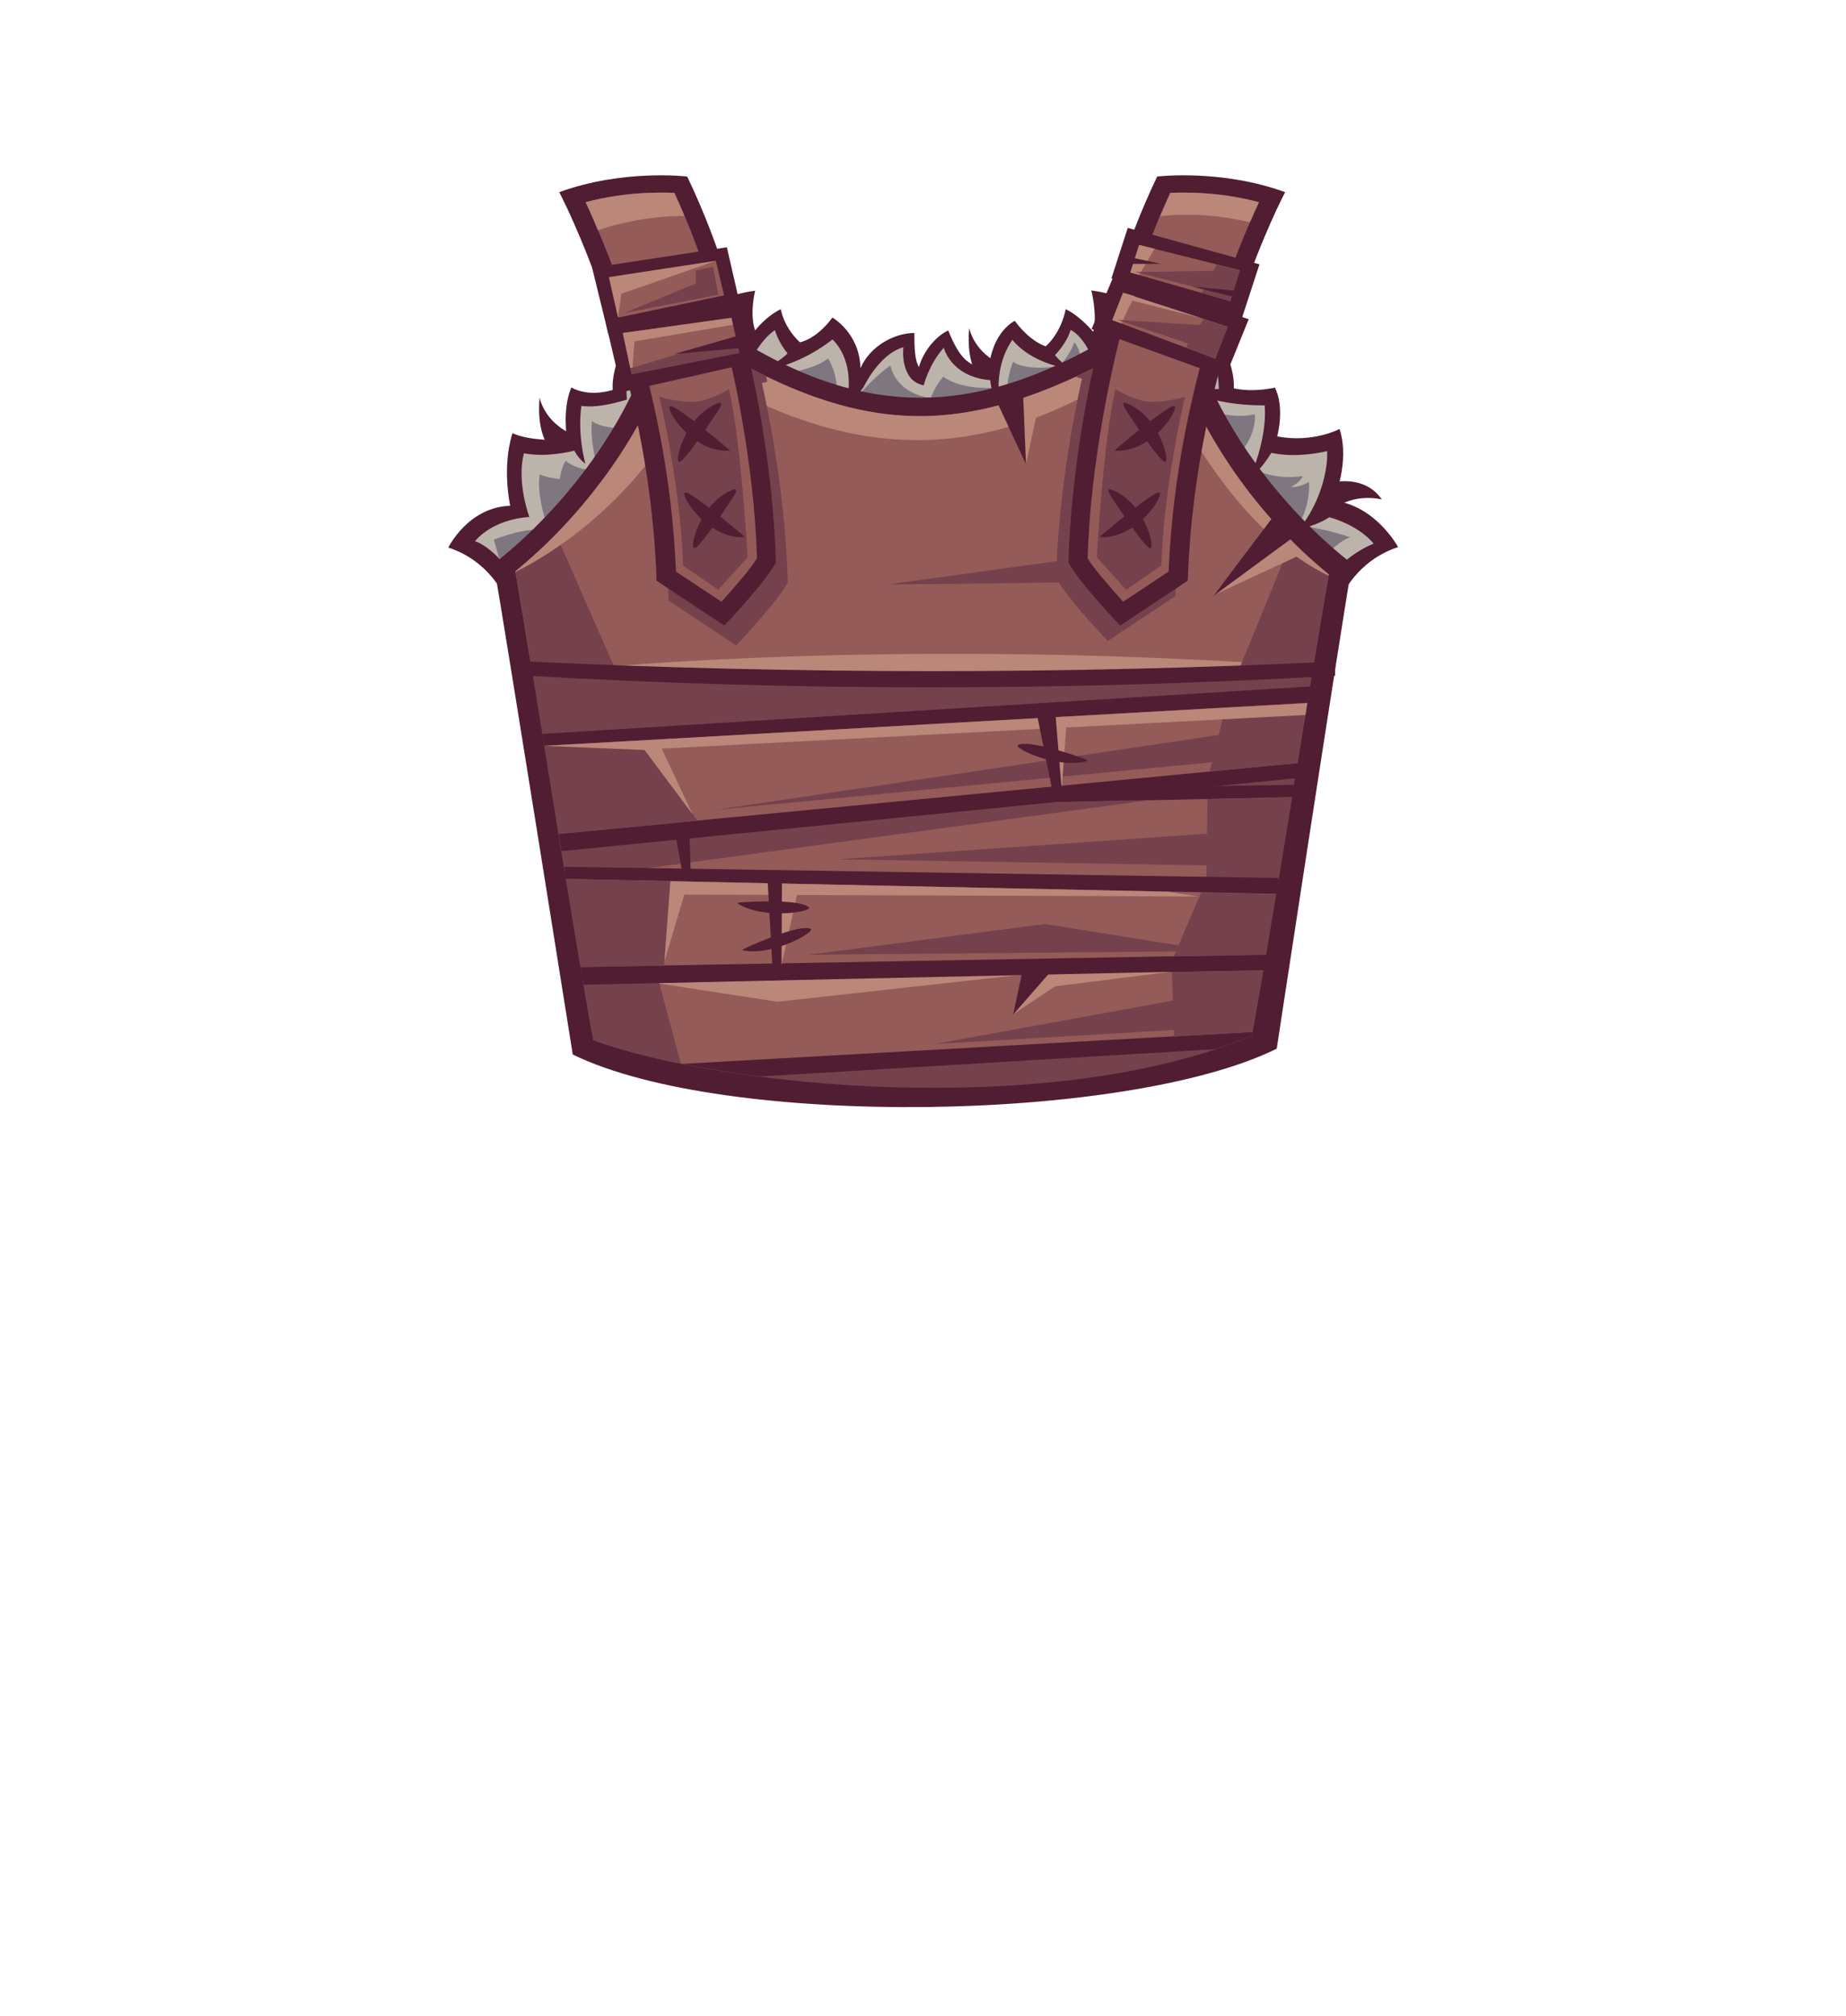<?xml version="1.0" encoding="UTF-8"?>
<!DOCTYPE svg PUBLIC "-//W3C//DTD SVG 1.1//EN" "http://www.w3.org/Graphics/SVG/1.1/DTD/svg11.dtd">
<!-- Creator: CorelDRAW -->
<svg xmlns="http://www.w3.org/2000/svg" xml:space="preserve" width="161.908mm" height="176.792mm" style="shape-rendering:geometricPrecision; text-rendering:geometricPrecision; image-rendering:optimizeQuality; fill-rule:evenodd; clip-rule:evenodd"
viewBox="0 0 7.906 8.633"
 xmlns:xlink="http://www.w3.org/1999/xlink">
 <defs>
  <style type="text/css">
   <![CDATA[
    .fil0 {fill:none}
    .fil1 {fill:#501D33}
    .fil4 {fill:#75414C}
    .fil3 {fill:#7F777F}
    .fil5 {fill:#955B58}
    .fil6 {fill:#BB8778}
    .fil2 {fill:#BCB4AB}
   ]]>
  </style>
 </defs>
 <g id="Layer_x0020_1">
  <rect class="fil0" width="7.906" height="8.633"/>
  <g id="_111644040">
   <path id="_111830176" class="fil1" d="M4.205 1.633c0,0 -0.07,-0.056 -0.054,-0.229 0,0 0.018,0.108 0.147,0.161l-0.011 0.052 -0.082 0.016z"/>
   <path id="_111830104" class="fil1" d="M2.365 1.931c0,0 -0.07,-0.056 -0.054,-0.229 0,0 0.018,0.108 0.147,0.161l-0.011 0.052 -0.082 0.016z"/>
   <path id="_111830032" class="fil1" d="M5.693 2.069c0,0 0.147,-0.044 0.225,0.07 0,0 -0.118,-0.032 -0.213,0.046l-0.039 -0.036 0.027 -0.079z"/>
   <path id="_111829960" class="fil1" d="M2.162 2.557c0,0 -0.063,-0.154 -0.242,-0.212 0,0 0.084,-0.173 0.265,-0.179 0,0 -0.037,-0.165 0.01,-0.311 0,0 0.067,0.037 0.234,0.028 0,0 -0.023,-0.128 0.018,-0.224 0,0 0.065,0.044 0.177,0.011 0,0 -0.014,-0.122 0.102,-0.274l0.203 -0.005c0,0 0.096,-0.118 0.305,-0.146 0,0 -0.025,0.099 4.8831e-006,0.17 0,0 0.047,-0.061 0.11,-0.091 0,0 0.011,0.076 0.082,0.142 0,0 0.07,-0.012 0.139,-0.106 0,0 0.117,0.066 0.12,0.217 0.042,-0.097 0.148,-0.151 0.231,-0.151 0,0.058 0.001,0.117 0.02,0.146 0.006,-0.031 0.047,-0.119 0.125,-0.157 0.05,0.124 0.089,0.155 0.174,0.165 0.014,-0.161 0.111,-0.206 0.111,-0.206 0.069,0.093 0.133,0.109 0.133,0.109 0.071,-0.066 0.085,-0.159 0.085,-0.159 0.063,0.03 0.118,0.097 0.118,0.097 0.019,-0.07 -0.008,-0.177 -0.008,-0.177 0.209,0.027 0.305,0.146 0.305,0.146l0.203 0.005c0.115,0.151 0.102,0.268 0.102,0.268 0.085,0.019 0.176,-0.003 0.176,-0.003 0.044,0.086 0.01,0.209 0.01,0.209 0.154,0.029 0.267,-0.032 0.267,-0.032 0.047,0.146 -0.027,0.307 -0.027,0.307 0.181,0.019 0.278,0.199 0.278,0.199 -0.179,0.058 -0.242,0.212 -0.242,0.212 0,0 -0.778,0.178 -0.888,0.178 -0.099,0 -0.773,-0.063 -0.903,-0.075 -0.13,0.012 -0.804,0.075 -0.903,0.075 -0.11,0 -0.888,-0.178 -0.888,-0.178z"/>
   <path id="_111829888" class="fil2" d="M2.186 2.446c0,0 -0.084,-0.108 -0.152,-0.128 0,0 0.069,-0.093 0.233,-0.104 0,0 -0.056,-0.15 -0.023,-0.273 0,0 0.082,0.021 0.216,-0.011 0,0 0.016,0.034 0.047,0.056 0,0 -0.035,-0.124 -0.017,-0.248 0,0 0.062,0.015 0.195,-0.027 0,0 -0.019,-0.126 0.069,-0.251 0,0 0.136,-0.015 0.255,0.012 0,0 -0.015,-0.036 -0.043,-0.048 0,0 0.058,-0.089 0.2,-0.102 0,0 -0.019,0.119 0.054,0.211 0,0 0.045,-0.085 0.099,-0.119 0,0 0.015,0.054 0.054,0.099 0,0 -0.036,0.043 -0.132,0.077 0,0 0.159,-0.007 0.324,-0.136 0,0 0.104,0.084 0.059,0.283 0,0 0.043,-0.034 0.075,-0.08 0,0 0.066,-0.141 0.17,-0.17 0,0 -0.011,0.081 0.033,0.134 0,0 0.023,0.025 0.054,0.029 0,0 0.022,-0.089 0.086,-0.161 0,0 0.03,0.125 0.199,0.139 0,0 0.005,0.074 0.048,0.136 0,0 -0.049,-0.17 0.047,-0.309 0,0 0.069,0.099 0.252,0.126 0,0 -0.038,-0.022 -0.07,-0.06 0,0 0.051,-0.051 0.067,-0.108 0,0 0.052,0.019 0.097,0.128 0,0 0.067,-0.125 0.04,-0.228 0,0 0.174,0.007 0.269,0.213 0,0 0.011,-0.026 0.01,-0.086l0.161 0.004c0,0 0.054,0.07 0.058,0.222 0,0 -0.082,0.001 -0.165,-0.014 0,0 0.108,0.085 0.361,0.084 0,0 0.018,0.122 -0.064,0.313 0,0 0.044,-0.03 0.093,-0.11 0,0 0.091,0.026 0.239,-0.007 0,0 0.012,0.164 -0.12,0.335 0,0 0.082,-0.019 0.129,-0.052 0,0 0.121,0.03 0.19,0.113 0,0 -0.151,0.058 -0.209,0.187 -0.058,0.129 -0.088,0.17 -0.088,0.17l-2.428 0.187 -0.969 -0.209 -0.001 -0.215z"/>
   <path id="_111829816" class="fil3" d="M4.246 1.661c0.006,0.027 0.018,0.067 0.043,0.103 0,0 -0.011,-0.037 -0.012,-0.091l0.033 0.016c0,0 0.003,-0.077 0.029,-0.14 0,0 0.041,0.04 0.191,0.02 0.018,0.005 0.038,0.009 0.059,0.012 0,0 -0.018,-0.01 -0.039,-0.028 0.015,-0.018 0.039,-0.051 0.051,-0.087 0,0 0.033,0.031 0.027,0.103 -0.005,0.072 0.509,0.176 0.509,0.176 0,0 0.128,0.055 0.237,0.029 0,0 0.011,0.077 -0.059,0.161l0.053 0.068 0.001 0.001c-0.005,0.014 -0.011,0.029 -0.018,0.045 0,0 0.015,-0.01 0.036,-0.034 0.029,0.015 0.093,0.037 0.192,0.024 0,0 -0.007,0.025 -0.05,0.046 0,0 0.036,0.005 0.077,-0.022 0,0 0.011,0.099 -0.049,0.19 0,0 0.005,0 0.015,0.001 -0.003,0.004 -0.006,0.008 -0.009,0.012 0,0 0.014,-0.003 0.034,-0.01 0.04,0.005 0.106,0.018 0.186,0.045 0,0 -0.043,0.007 -0.118,0.093 -0.075,0.086 -2.168,0.074 -2.217,0.074 -0.05,0 -1.035,0.044 -1.311,-0.079l-0.022 -0.078c0,0 0.15,-0.062 0.235,-0.037 0,0 -0.056,-0.152 -0.038,-0.244 0,0 0.004,0.011 0.085,0.022 0,0 0.007,-0.052 0.026,-0.079 0,0 0.037,0.037 0.113,0.04l0.02 -0.018c0,0 -0.03,-0.11 -0.021,-0.192 0,0 0.033,0.033 0.161,0.033 0.128,0 0.423,-0.211 0.423,-0.211l0.196 -0.019c0,0 0.163,-0.015 0.231,-0.071 0,0 0.055,0.075 0.033,0.198l0.059 0.005c0,0 0.097,-0.121 0.176,-0.173 0,0 0.014,0.115 0.172,0.14 0,0 0.018,-0.052 0.054,-0.092 0,0 0.06,0.053 0.208,0.048z"/>
   <path id="_111829744" class="fil1" d="M2.453 4.516c0,0 -0.282,-1.772 -0.339,-2.102 0,0 0.511,-0.369 0.695,-0.991 0.082,-0.013 0.165,-0.026 0.247,-0.039 0.62,0.42 1.127,0.431 1.793,0 0.082,0.013 0.165,0.026 0.247,0.039 0.184,0.622 0.695,0.991 0.695,0.991 -0.057,0.33 -0.323,2.077 -0.323,2.077 -0.637,0.315 -2.364,0.343 -3.015,0.025z"/>
   <path id="_111829672" class="fil4" d="M2.541 4.455c0.544,0.2 1.957,0.343 2.82,-0.019 0.062,-0.339 0.177,-1.055 0.262,-1.571 -0.968,0.096 -3.078,0.004 -3.347,-0.009 0.086,0.525 0.202,1.259 0.265,1.599z"/>
   <path id="_111829600" class="fil5" d="M5.623 2.864c0.026,-0.159 0.05,-0.299 0.068,-0.404 -0.305,-0.248 -0.55,-0.599 -0.67,-0.964l-0.142 -0.023c-0.713,0.404 -1.153,0.42 -1.853,0l-0.15 0.023c-0.086,0.261 -0.234,0.501 -0.418,0.709 -0.063,0.071 -0.131,0.139 -0.204,0.202 -0.015,0.013 -0.031,0.027 -0.047,0.04 0.018,0.105 0.042,0.246 0.068,0.408 0.269,0.012 2.378,0.104 3.347,0.009z"/>
   <path id="_111829528" class="fil6" d="M5.623 2.864l0.001 -0.006c-0.052,-0.006 -0.108,-0.011 -0.168,-0.014 -1.621,-0.105 -2.845,0.011 -2.845,0.011 -0.012,0.004 -0.02,0.009 -0.025,0.014 0.686,0.027 2.244,0.074 3.037,-0.004z"/>
   <path id="_111829456" class="fil4" d="M5.623 2.864c0.026,-0.159 0.05,-0.299 0.068,-0.404 -0.055,-0.045 -0.108,-0.093 -0.159,-0.144l-0.234 0.572c0.118,-0.006 0.227,-0.014 0.325,-0.024zm-3.242 -0.576c-0.04,0.041 -0.082,0.081 -0.126,0.119 -0.015,0.013 -0.031,0.027 -0.047,0.04 0.018,0.105 0.042,0.246 0.068,0.408 0.054,0.002 0.183,0.008 0.361,0.015l-0.256 -0.582z"/>
   <path id="_111829384" class="fil4" d="M2.341 3.252c0.562,-0.095 1.903,-0.27 3.229,-0.06 0.014,-0.088 0.034,-0.232 0.048,-0.314 -0.439,0.069 -2.106,0.018 -3.338,-0.003 0.013,0.078 0.049,0.295 0.062,0.377z"/>
   <path id="_111829312" class="fil6" d="M4.394 1.988l0.052 -0.241 -0.081 0c0,0 0.012,0.202 0.029,0.241z"/>
   <path id="_111829240" class="fil6" d="M5.199 2.548l0.375 -0.174 -0.087 -0.097c0,0 -0.246,0.213 -0.288,0.271z"/>
   <path id="_111829168" class="fil6" d="M5.69 2.465l0.001 -0.005c-0.305,-0.248 -0.55,-0.599 -0.67,-0.964l-0.142 -0.023c-0.713,0.404 -1.153,0.42 -1.853,0l-0.15 0.023c-0.086,0.261 -0.234,0.501 -0.418,0.709 -0.063,0.071 -0.131,0.139 -0.204,0.202 -0.015,0.013 -0.031,0.027 -0.047,0.04l0 0.003c0.125,-0.062 0.574,-0.316 0.793,-0.859 0.62,0.37 1.207,0.429 1.893,-0.047l0.05 0.011c0,0 0.276,0.683 0.746,0.91z"/>
   <path id="_111829096" class="fil4" d="M5.139 1.776c-0.054,0.23 -0.095,0.494 -0.105,0.777l-0.29 0.192c0,0 -0.178,-0.187 -0.221,-0.27 0.005,-0.203 0.035,-0.514 0.111,-0.854l-0.023 -0.005 0.001 -0.005c0.085,-0.039 0.173,-0.085 0.266,-0.138l0.142 0.023c0.031,0.095 0.071,0.188 0.118,0.28z"/>
   <path id="_111829024" class="fil4" d="M2.755 1.782c0.055,0.233 0.098,0.501 0.108,0.79l0.29 0.192c0,0 0.178,-0.187 0.221,-0.27 -0.005,-0.203 -0.035,-0.514 -0.111,-0.854l0.023 -0.005 -0.005 -0.025c-0.081,-0.039 -0.165,-0.085 -0.253,-0.138l-0.15 0.023c-0.032,0.098 -0.074,0.194 -0.122,0.286z"/>
   <g>
    <path id="_111828952" class="fil1" d="M2.395 0.823c0,0 0.386,0.725 0.417,1.664l0.29 0.192c0,0 0.178,-0.187 0.221,-0.27 -0.009,-0.359 -0.096,-1.062 -0.38,-1.653 0,0 -0.274,-0.033 -0.548,0.067z"/>
    <path id="_111828880" class="fil5" d="M2.887 0.826c-0.038,-0.002 -0.079,-0.001 -0.114,0 -0.089,0.004 -0.179,0.017 -0.265,0.04 0.009,0.019 0.018,0.038 0.026,0.057 0.052,0.117 0.098,0.237 0.139,0.358 0.127,0.377 0.206,0.773 0.222,1.167l0.195 0.129c0.026,-0.029 0.051,-0.058 0.076,-0.087 0.024,-0.028 0.055,-0.065 0.076,-0.099 -0.006,-0.201 -0.031,-0.407 -0.066,-0.606 -0.047,-0.266 -0.115,-0.533 -0.214,-0.787 -0.023,-0.058 -0.047,-0.116 -0.074,-0.174z"/>
    <path id="_111828808" class="fil4" d="M2.824 1.699c0,0 0.092,0.385 0.101,0.723l0.151 0.104 0.126 -0.14c0,0 -0.028,-0.495 -0.08,-0.72 0,0 -0.086,0.055 -0.157,0.055 -0.071,0 -0.141,-0.022 -0.141,-0.022z"/>
    <path id="_111828736" class="fil1" d="M3.136 2.135c-0.049,0.074 -0.142,0.212 -0.162,0.213 -0.023,0.001 0.02,-0.176 0.142,-0.24 0.031,-0.016 0.053,-0.024 0.02,0.027z"/>
    <path id="_111828664" class="fil1" d="M3.191 2.3c0,0 -0.232,-0.198 -0.257,-0.191 -0.025,0.007 0.095,0.203 0.257,0.191z"/>
    <path id="_111828592" class="fil1" d="M3.072 1.764c-0.014,0.022 -0.033,0.049 -0.052,0.077 0.057,0.045 0.107,0.089 0.107,0.089 -0.053,0.004 -0.101,-0.014 -0.141,-0.04 -0.034,0.048 -0.066,0.087 -0.076,0.088 -0.014,0 -0.004,-0.06 0.03,-0.124 -0.055,-0.052 -0.084,-0.111 -0.07,-0.115 0.01,-0.003 0.054,0.028 0.103,0.065 0.021,-0.026 0.048,-0.05 0.079,-0.067 0.031,-0.016 0.053,-0.024 0.02,0.027z"/>
   </g>
   <path id="_111828496" class="fil6" d="M2.887 0.826c-0.038,-0.002 -0.079,-0.001 -0.114,0 -0.089,0.004 -0.179,0.017 -0.265,0.04 0.009,0.019 0.018,0.038 0.026,0.057 0.009,0.021 0.018,0.042 0.027,0.063 0.064,-0.022 0.203,-0.061 0.37,-0.061 -0.014,-0.033 -0.028,-0.067 -0.044,-0.1z"/>
   <path id="_111828424" class="fil1" d="M5.504 0.823c0,0 -0.386,0.725 -0.417,1.664l-0.29 0.192c0,0 -0.178,-0.187 -0.221,-0.27 0.009,-0.359 0.096,-1.062 0.38,-1.653 0,0 0.274,-0.033 0.548,0.067z"/>
   <path id="_111828352" class="fil5" d="M5.013 0.826c0.038,-0.002 0.079,-0.001 0.114,0 0.089,0.004 0.179,0.017 0.265,0.04 -0.009,0.019 -0.018,0.038 -0.026,0.057 -0.052,0.117 -0.098,0.237 -0.139,0.358 -0.127,0.377 -0.206,0.773 -0.222,1.167l-0.195 0.129c-0.026,-0.029 -0.051,-0.058 -0.076,-0.087 -0.024,-0.028 -0.055,-0.065 -0.076,-0.099 0.006,-0.201 0.031,-0.407 0.066,-0.606 0.047,-0.266 0.115,-0.533 0.214,-0.787 0.023,-0.058 0.047,-0.116 0.074,-0.174z"/>
   <path id="_111828280" class="fil6" d="M5.013 0.826c0.038,-0.002 0.079,-0.001 0.114,0 0.089,0.004 0.179,0.017 0.265,0.04 -0.009,0.019 -0.018,0.038 -0.026,0.057 -0.004,0.01 -0.009,0.019 -0.013,0.029 -0.096,-0.023 -0.233,-0.043 -0.384,-0.026 0.014,-0.034 0.029,-0.067 0.044,-0.1z"/>
   <path id="_111828208" class="fil4" d="M5.075 1.699c0,0 -0.092,0.385 -0.101,0.723l-0.151 0.104 -0.126 -0.14c0,0 0.028,-0.495 0.08,-0.72 0,0 0.086,0.055 0.157,0.055 0.071,0 0.141,-0.022 0.141,-0.022z"/>
   <path id="_111828136" class="fil1" d="M4.764 2.135c0.049,0.074 0.142,0.212 0.162,0.213 0.023,0.001 -0.02,-0.176 -0.142,-0.24 -0.031,-0.016 -0.053,-0.024 -0.02,0.027z"/>
   <path id="_111828064" class="fil1" d="M4.708 2.3c0,0 0.232,-0.198 0.257,-0.191 0.025,0.007 -0.095,0.203 -0.257,0.191z"/>
   <path id="_111827992" class="fil1" d="M4.827 1.764c0.014,0.022 0.033,0.049 0.052,0.077 -0.057,0.045 -0.107,0.089 -0.107,0.089 0.053,0.004 0.101,-0.014 0.141,-0.04 0.034,0.048 0.066,0.087 0.076,0.088 0.014,0 0.004,-0.06 -0.03,-0.124 0.055,-0.052 0.084,-0.111 0.07,-0.115 -0.01,-0.003 -0.054,0.028 -0.103,0.065 -0.021,-0.026 -0.048,-0.05 -0.079,-0.067 -0.031,-0.016 -0.053,-0.024 -0.02,0.027z"/>
   <g>
    <polygon id="_111827920" class="fil1" points="4.83,0.976 5.394,1.132 5.318,1.365 4.76,1.192 "/>
    <polygon id="_111827848" class="fil5" points="4.878,1.049 5.31,1.157 5.269,1.29 4.841,1.167 "/>
    <polygon id="_111827776" class="fil6" points="4.945,1.065 4.879,1.177 4.841,1.167 4.879,1.049 "/>
    <path id="_111827704" class="fil4" d="M5.211 1.133l0.099 0.025 -0.041 0.133 -0.121 -0.037c0.019,-0.047 0.042,-0.082 0.063,-0.121z"/>
    <polygon id="_111827632" class="fil4" points="4.862,1.165 5.262,1.265 5.306,1.158 "/>
    <polygon id="_111827560" class="fil1" points="4.851,1.104 4.972,1.13 4.837,1.13 "/>
    <polygon id="_111827488" class="fil1" points="5.284,1.244 5.109,1.228 5.278,1.27 "/>
   </g>
   <polygon id="_111827392" class="fil1" points="5.485,2.17 5.197,2.552 5.575,2.274 "/>
   <g>
    <polygon id="_111827320" class="fil1" points="4.772,1.176 5.348,1.367 5.247,1.616 4.675,1.409 "/>
    <polygon id="_111827248" class="fil5" points="4.81,1.254 5.258,1.399 5.205,1.536 4.764,1.371 "/>
    <path id="_111827176" class="fil6" d="M4.86 1.268c-0.019,0.035 -0.038,0.075 -0.057,0.117l-0.039 -0.014 0.046 -0.117 0.05 0.014z"/>
    <polygon id="_111827104" class="fil6" points="4.81,1.254 5.147,1.363 4.816,1.279 4.765,1.371 4.764,1.371 "/>
    <path id="_111827032" class="fil4" d="M5.156 1.366l0.102 0.034 -0.054 0.137 -0.124 -0.049c0.024,-0.048 0.051,-0.083 0.076,-0.123z"/>
    <polygon id="_111826960" class="fil4" points="4.786,1.37 5.199,1.508 5.254,1.399 "/>
   </g>
   <g>
    <polygon id="_111826864" class="fil1" points="3.113,1.059 2.536,1.147 2.607,1.437 3.169,1.303 "/>
    <polygon id="_111826792" class="fil5" points="3.066,1.117 2.608,1.187 2.647,1.36 3.101,1.265 "/>
    <polygon id="_111826720" class="fil4" points="2.672,1.341 3.077,1.262 3.054,1.143 2.98,1.158 2.98,1.214 "/>
    <polygon id="_111826648" class="fil6" points="3.066,1.117 2.608,1.187 2.647,1.36 2.661,1.258 "/>
   </g>
   <g>
    <polygon id="_111826552" class="fil1" points="3.181,1.303 2.595,1.385 2.664,1.679 3.235,1.55 "/>
    <polygon id="_111826480" class="fil5" points="3.133,1.361 2.668,1.426 2.705,1.602 3.166,1.511 "/>
    <path id="_111826408" class="fil6" d="M3.133 1.361l-0.466 0.065 0.032 0.149c0.007,0.001 0.01,0.001 0.01,0.001l0.008 -0.114 0.422 -0.071 -0.007 -0.03z"/>
    <path id="_111826336" class="fil4" d="M2.7 1.576l0.006 0.027 0.461 -0.091 -0.005 -0.023c-0.108,0.009 -0.242,0.022 -0.242,0.022l-0.219 0.066z"/>
    <polygon id="_111826264" class="fil1" points="3.185,1.489 2.888,1.516 3.17,1.435 "/>
   </g>
   <polygon id="_111826168" class="fil1" points="4.248,1.674 4.394,1.988 4.38,1.647 "/>
   <path id="_111826096" class="fil1" d="M2.488 4.151l2.934 -0.064c-0.023,0.136 -0.044,0.256 -0.061,0.348 -0.05,0.021 -0.102,0.04 -0.156,0.058l-1.949 0.117c-0.294,-0.038 -0.546,-0.094 -0.715,-0.156 -0.015,-0.081 -0.033,-0.185 -0.053,-0.303z"/>
   <path id="_111826024" class="fil5" d="M2.497 4.203l2.913 -0.047c-0.017,0.1 -0.033,0.19 -0.046,0.263l-2.439 0.137c-0.152,-0.03 -0.283,-0.065 -0.384,-0.103 -0.013,-0.069 -0.028,-0.155 -0.044,-0.251z"/>
   <polygon id="_111825952" class="fil6" points="2.81,4.21 3.33,4.29 4.397,4.172 "/>
   <polygon id="_111825880" class="fil6" points="4.34,4.343 4.519,4.224 5.035,4.159 4.481,4.155 "/>
   <path id="_111825808" class="fil4" d="M2.497 4.203l0.323 -0.005 0.096 0.357c-0.148,-0.03 -0.276,-0.064 -0.375,-0.101 -0.013,-0.069 -0.028,-0.155 -0.044,-0.251z"/>
   <path id="_111825736" class="fil4" d="M5.019 4.163l0.391 -0.006c-0.017,0.1 -0.033,0.19 -0.046,0.263l-0.336 0.019 -0.009 -0.276z"/>
   <path id="_111825664" class="fil1" d="M5.542 3.361l-3.175 0.049c0.021,0.13 0.042,0.262 0.063,0.387l3.03 0.066c0.027,-0.161 0.055,-0.333 0.083,-0.503z"/>
   <path id="_111825592" class="fil5" d="M5.533 3.414l-3.155 0.067c0.014,0.085 0.028,0.17 0.041,0.254l3.052 0.056c0.02,-0.122 0.041,-0.249 0.062,-0.376z"/>
   <path id="_111825520" class="fil4" d="M5.533 3.414l-0.362 0.008 -0.004 0.346 -0.007 0.016 0.312 0.006c0.02,-0.122 0.041,-0.249 0.062,-0.376z"/>
   <path id="_111825448" class="fil4" d="M4.921 3.426l-2.543 0.054c0.014,0.085 0.028,0.17 0.041,0.254l0.207 0.004 2.294 -0.311z"/>
   <path id="_111825376" class="fil1" d="M2.416 3.712l3.061 0.048c-0.023,0.14 -0.045,0.274 -0.066,0.393l-2.911 0.064c-0.025,-0.147 -0.054,-0.321 -0.084,-0.504z"/>
   <path id="_111825304" class="fil5" d="M2.424 3.764l3.041 0.064c-0.015,0.091 -0.03,0.178 -0.043,0.26l-2.935 0.053c-0.019,-0.115 -0.041,-0.244 -0.063,-0.378z"/>
   <path id="_111825232" class="fil6" d="M3.348 4.129l0.07 -0.318 -0.096 -0.008c0,0 0.005,0.324 0.026,0.327z"/>
   <path id="_111825160" class="fil6" d="M2.685 3.77l2.318 0.049c0.082,0.013 0.13,0.02 0.13,0.02l-2.202 -0.008 -0.091 0.305 -0 4.8831e-006c-0.003,-0.008 -0.083,-0.192 -0.155,-0.366z"/>
   <path id="_111825088" class="fil4" d="M5.143 3.822l0.322 0.007c-0.015,0.091 -0.03,0.178 -0.043,0.26l-0.395 0.007 0.117 -0.274z"/>
   <path id="_111825016" class="fil4" d="M2.424 3.764l0.447 0.009 -0.027 0.362 -0.358 0.007c-0.019,-0.115 -0.041,-0.244 -0.063,-0.378z"/>
   <path id="_111824944" class="fil1" d="M2.323 3.143l3.288 -0.203c-0.02,0.124 -0.042,0.258 -0.064,0.393l-3.142 0.312c-0.027,-0.167 -0.055,-0.339 -0.082,-0.503z"/>
   <path id="_111824872" class="fil5" d="M2.331 3.194l3.268 -0.184c-0.014,0.083 -0.028,0.17 -0.042,0.258l-3.164 0.303c-0.02,-0.126 -0.041,-0.253 -0.061,-0.377z"/>
   <path id="_111824800" class="fil4" d="M5.248 3.03l0.351 -0.02c-0.014,0.083 -0.028,0.17 -0.042,0.258l-0.376 0.036 0.067 -0.274z"/>
   <path id="_111824728" class="fil4" d="M2.331 3.194l0.399 -0.022 0.258 0.343 -0.596 0.057c-0.02,-0.126 -0.041,-0.253 -0.061,-0.377z"/>
   <polygon id="_111824656" class="fil6" points="2.331,3.194 5.599,3.011 5.591,3.062 2.834,3.206 2.966,3.487 2.761,3.212 "/>
   <path id="_111824584" class="fil1" d="M2.262 2.833c1.159,0.055 2.311,0.055 3.456,0 0,0.02 0,0.04 0,0.061 -1.159,0.066 -2.311,0.066 -3.456,0 0,-0.02 0,-0.04 0,-0.061z"/>
   <polygon id="_111824512" class="fil4" points="5.221,3.707 3.591,3.68 5.229,3.566 "/>
   <polygon id="_111824440" class="fil4" points="5.216,3.262 3.066,3.468 5.263,3.141 "/>
   <polygon id="_111824368" class="fil6" points="4.568,3.095 4.548,3.37 4.483,3.108 "/>
   <polygon id="_111824296" class="fil1" points="4.438,3.045 4.509,3.396 4.548,3.394 4.52,3.056 "/>
   <polygon id="_111824224" class="fil1" points="3.287,3.76 3.308,4.138 3.347,4.135 3.349,3.757 "/>
   <polygon id="_111824152" class="fil1" points="2.951,3.521 2.959,3.758 2.927,3.762 2.886,3.54 "/>
   <path id="_111824080" class="fil1" d="M3.472 3.978c0.022,0.011 -0.16,0.118 -0.291,0.092 -0,-6.83635e-005 -0.002,-0.003 0.006,-0.007 0.05,-0.024 0.242,-0.107 0.285,-0.085z"/>
   <path id="_111824008" class="fil1" d="M3.465 3.886c0.016,0.018 -0.191,0.054 -0.305,-0.016 -0,-0 -0.001,-0.004 0.008,-0.005 0.055,-0.005 0.265,-0.014 0.296,0.021z"/>
   <path id="_111823936" class="fil1" d="M4.36 3.191c-0.021,0.013 0.169,0.104 0.297,0.068 0,-9.76621e-005 0.002,-0.003 -0.007,-0.007 -0.052,-0.02 -0.25,-0.086 -0.291,-0.061z"/>
   <polygon id="_111823864" class="fil4" points="3.462,4.089 5.199,4.073 4.476,3.957 "/>
   <polygon id="_111823792" class="fil1" points="4.378,4.164 4.339,4.345 4.499,4.162 "/>
   <polygon id="_111644136" class="fil4" points="5.078,4.408 4.003,4.471 5.073,4.276 "/>
   <path id="_111644064" class="fil4" d="M4.575 2.492c-0.019,0.005 -0.773,0.011 -0.773,0.011l0.753 -0.104 0.019 0.093z"/>
  </g>
 </g>
</svg>
